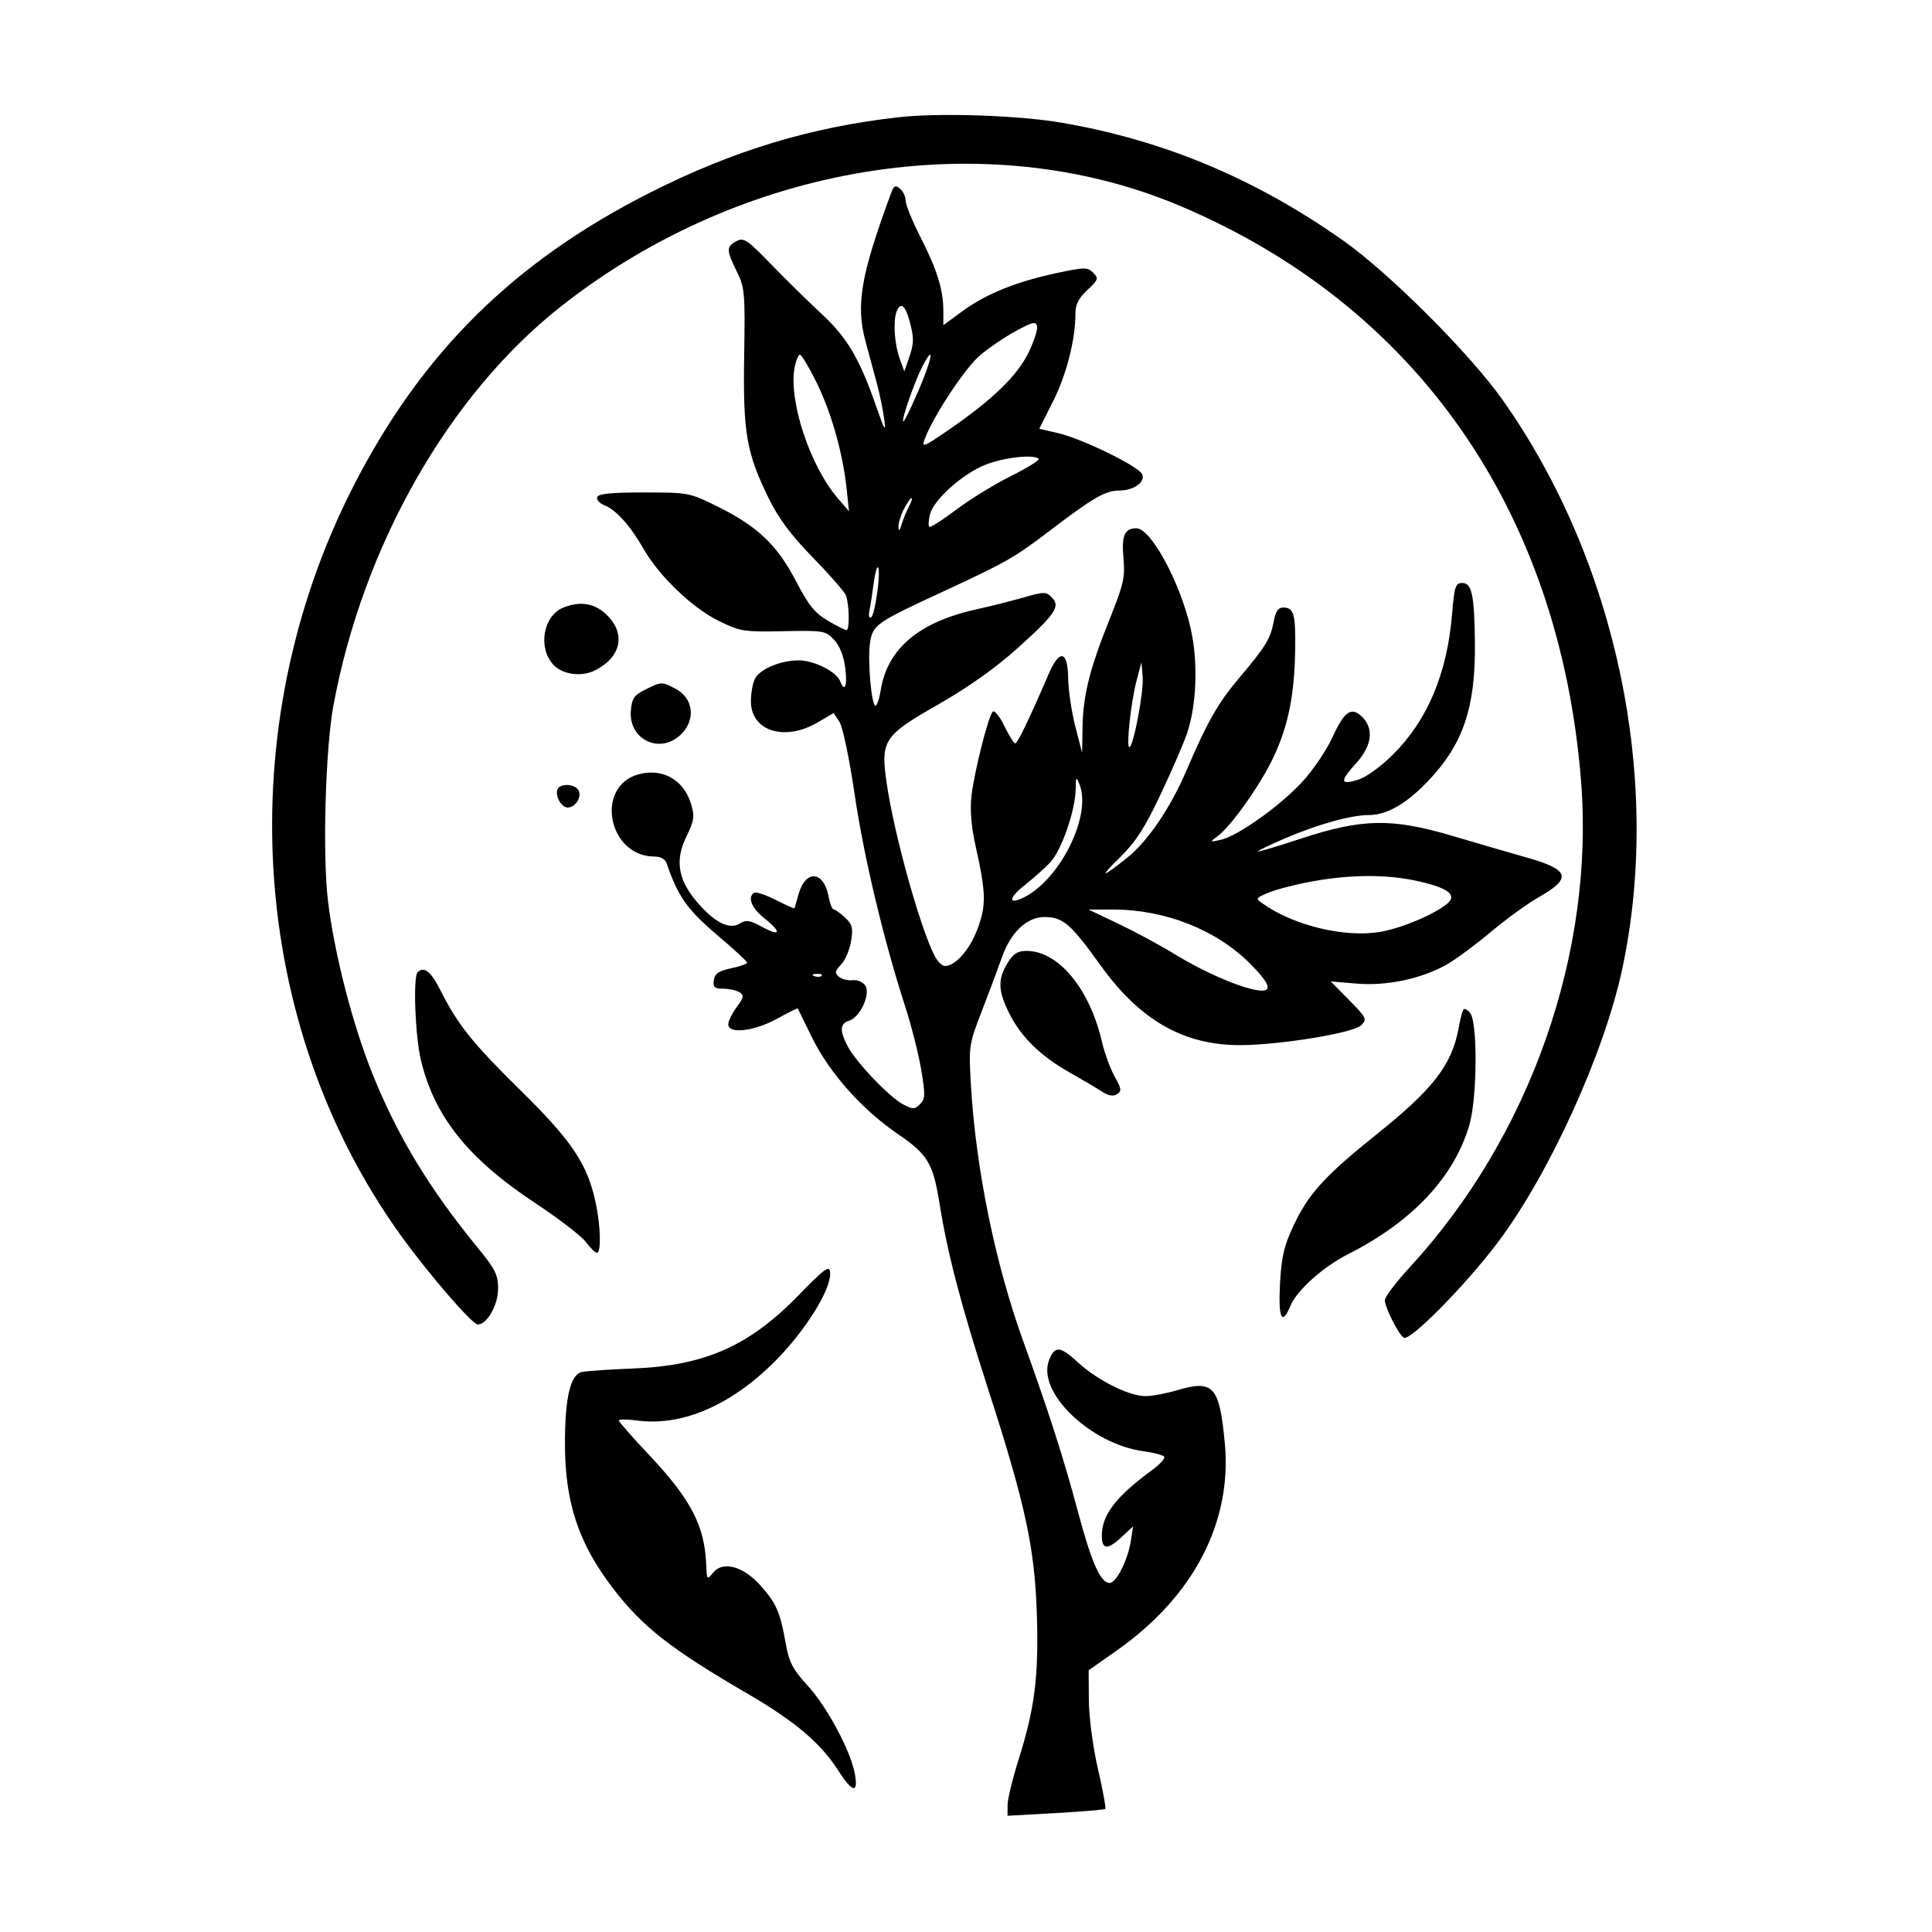 <svg xmlns="http://www.w3.org/2000/svg" width="512" height="512" viewBox="0 0 512 512" version="1.1">
	<path d="M 238.107 31.071 C 214.806 33.706, 194.463 39.865, 172.495 50.937 C 136.231 69.215, 111.698 93.484, 93.581 129 C 60.864 193.136, 65.885 271.525, 106.294 327.500 C 113.646 337.684, 125.155 351, 126.604 351 C 129.082 351, 132 345.858, 132 341.492 C 132 337.857, 131.249 336.339, 126.722 330.815 C 113.733 314.969, 105.246 300.931, 98.591 284.285 C 93.342 271.155, 88.566 252.516, 86.915 238.721 C 85.449 226.464, 86.228 198.514, 88.356 187 C 96.204 144.535, 118.978 104.585, 148.667 81.201 C 196.718 43.355, 261.343 32.858, 312.707 54.555 C 375.298 80.995, 413.207 135.275, 418.977 206.720 C 422.663 252.356, 405.535 301.143, 373.677 335.754 C 370.005 339.744, 367 343.699, 367 344.544 C 367 346.468, 370.613 353.643, 372.019 354.512 C 373.656 355.523, 388.409 340.573, 396.898 329.300 C 410.541 311.182, 425.093 279.241, 429.885 256.894 C 440.617 206.850, 428.430 148.772, 398.222 106 C 389.572 93.753, 368.238 72.420, 356 63.782 C 332.746 47.367, 308.530 37.213, 281.500 32.542 C 270.037 30.561, 248.944 29.846, 238.107 31.071 M 236.162 51.141 C 228.104 72.973, 226.756 80.798, 229.380 90.515 C 230.269 93.807, 231.607 98.750, 232.353 101.500 C 233.099 104.250, 233.981 108.525, 234.312 111 C 234.819 114.791, 234.475 114.240, 232.128 107.500 C 227.787 95.031, 224.458 89.405, 217.750 83.203 C 214.358 80.067, 208.370 74.185, 204.444 70.133 C 197.990 63.472, 197.100 62.876, 195.153 63.918 C 192.451 65.364, 192.463 66.278, 195.250 71.934 C 197.368 76.232, 197.483 77.547, 197.214 94.335 C 196.887 114.716, 197.781 119.921, 203.679 131.980 C 206.328 137.398, 209.563 141.744, 215.409 147.741 C 219.849 152.295, 223.791 156.804, 224.170 157.761 C 225.068 160.026, 225.194 167, 224.338 167 C 223.974 167, 221.742 165.867, 219.379 164.482 C 215.925 162.458, 214.266 160.395, 210.917 153.958 C 205.957 144.424, 200.726 139.456, 190.132 134.221 C 182.736 130.565, 182.444 130.510, 170.647 130.505 C 161.985 130.501, 158.556 130.844, 158.254 131.744 C 158.025 132.428, 158.887 133.395, 160.169 133.893 C 163.257 135.093, 167.089 139.364, 170.580 145.500 C 174.658 152.665, 183.524 161.150, 190.500 164.564 C 196.165 167.336, 197.119 167.487, 207.599 167.274 C 218.262 167.058, 218.789 167.146, 221.029 169.531 C 222.522 171.120, 223.590 173.808, 224.001 177.006 C 224.612 181.767, 223.863 183.692, 222.641 180.506 C 221.682 178.008, 215.726 175.008, 211.718 175.004 C 206.888 174.999, 201.469 177.256, 200.080 179.850 C 199.486 180.960, 199 183.665, 199 185.862 C 199 193.728, 207.932 196.574, 216.626 191.479 L 220.927 188.959 222.464 191.304 C 223.327 192.621, 225.084 200.998, 226.471 210.402 C 228.927 227.061, 234.187 249.153, 239.869 266.675 C 241.505 271.721, 243.418 279.266, 244.120 283.441 C 245.244 290.131, 245.209 291.220, 243.822 292.606 C 242.415 294.013, 241.943 294.022, 239.361 292.687 C 235.749 290.819, 226.790 281.429, 224.625 277.242 C 222.462 273.059, 222.577 271.269, 225.057 270.482 C 227.953 269.563, 230.769 263.427, 229.319 261.196 C 228.708 260.255, 227.219 259.617, 225.975 259.762 C 224.742 259.906, 223.103 259.501, 222.333 258.862 C 221.151 257.880, 221.242 257.372, 222.917 255.589 C 224.008 254.428, 225.195 251.632, 225.556 249.376 C 226.112 245.900, 225.862 244.949, 223.917 243.138 C 222.655 241.962, 221.308 241, 220.923 241 C 220.538 241, 219.936 239.470, 219.585 237.600 C 218.286 230.677, 213.425 230.375, 211.588 237.104 C 211.078 238.972, 210.602 240.597, 210.531 240.716 C 210.460 240.834, 208.229 239.831, 205.572 238.486 C 202.916 237.141, 200.350 236.283, 199.871 236.580 C 198.017 237.726, 199.150 240.619, 202.500 243.293 C 207.197 247.040, 206.938 248.345, 202.028 245.667 C 198.667 243.833, 197.742 243.695, 196.013 244.768 C 193.529 246.309, 189.961 244.753, 185.864 240.339 C 179.754 233.757, 178.627 228.431, 181.914 221.662 C 183.968 217.433, 184.122 216.351, 183.141 213.075 C 181.230 206.697, 175.627 203.496, 169.313 205.176 C 157.538 208.310, 161.108 227, 173.482 227 C 175.047 227, 176.296 227.688, 176.656 228.750 C 179.607 237.464, 182.167 241.118, 189.898 247.655 C 194.351 251.420, 197.996 254.774, 197.997 255.108 C 197.999 255.442, 196.088 256.118, 193.750 256.609 C 190.440 257.305, 189.429 258, 189.180 259.751 C 188.914 261.624, 189.332 262.003, 191.680 262.015 C 193.231 262.024, 195.164 262.451, 195.976 262.964 C 197.236 263.761, 197.126 264.339, 195.226 266.908 C 194.002 268.564, 193 270.612, 193 271.460 C 193 274.100, 199.865 273.314, 205.914 269.979 C 208.892 268.338, 211.367 267.109, 211.414 267.248 C 211.461 267.386, 213.212 270.949, 215.304 275.164 C 219.928 284.481, 228.480 294.066, 237.932 300.523 C 245.901 305.969, 247.272 308.258, 248.991 319 C 251.116 332.283, 254.713 346.012, 261.843 368.061 C 271.724 398.619, 274.229 410.200, 274.781 427.889 C 275.291 444.248, 274.221 452.735, 269.935 466.314 C 268.340 471.366, 267.027 476.783, 267.018 478.351 L 267 481.201 279.750 480.483 C 286.762 480.088, 292.684 479.596, 292.910 479.389 C 293.135 479.183, 292.260 474.398, 290.965 468.757 C 289.611 462.860, 288.587 455.130, 288.555 450.572 L 288.500 442.645 296 437.367 C 316.280 423.096, 326.535 403.437, 324.595 382.546 C 323.185 367.355, 321.579 365.563, 311.946 368.424 C 309.026 369.291, 305.256 369.996, 303.568 369.990 C 299.152 369.976, 290.828 365.805, 285.600 360.985 C 280.915 356.667, 279.490 356.582, 277.989 360.530 C 274.761 369.018, 289.107 382.751, 303.146 384.614 C 305.840 384.971, 308.268 385.625, 308.541 386.067 C 308.814 386.508, 307.342 388.110, 305.269 389.626 C 295.734 396.600, 292 401.474, 292 406.950 C 292 410.733, 293.516 410.818, 297.332 407.250 L 300.273 404.500 299.689 408.312 C 298.908 413.415, 295.844 419.500, 294.056 419.500 C 291.644 419.500, 289.252 414.093, 285.607 400.401 C 281.969 386.739, 277.869 373.968, 271.192 355.500 C 263.709 334.805, 258.566 309.559, 257.286 287.237 C 256.710 277.205, 256.778 276.766, 260.273 267.737 C 262.239 262.657, 264.596 256.358, 265.510 253.741 C 267.839 247.074, 272.146 242.994, 276.827 243.022 C 281.719 243.052, 283.734 244.796, 291.729 255.925 C 302.145 270.425, 313.791 277.040, 328.771 276.967 C 339.365 276.916, 358.682 273.746, 360.701 271.728 C 362.335 270.093, 362.168 269.739, 357.544 265.045 L 352.662 260.088 359.581 260.667 C 367.701 261.347, 377.110 259.298, 383.756 255.403 C 386.123 254.015, 391.309 250.153, 395.280 246.819 C 399.251 243.485, 404.902 239.397, 407.837 237.734 C 416.678 232.726, 415.954 230.444, 404.500 227.226 C 400.650 226.144, 391.875 223.589, 385 221.549 C 368.809 216.743, 360.989 216.890, 344.545 222.312 C 338.520 224.298, 333.471 225.804, 333.325 225.659 C 333.180 225.513, 336.416 223.951, 340.517 222.188 C 349.192 218.457, 358.021 216, 362.750 216 C 367.568 216, 372.792 212.970, 378.646 206.780 C 387.767 197.136, 391.042 187.415, 390.867 170.500 C 390.734 157.634, 390.072 154.500, 387.490 154.500 C 385.719 154.500, 385.425 155.410, 384.814 162.773 C 383.511 178.497, 378.280 190.909, 369.139 199.972 C 365.760 203.323, 361.997 206.014, 359.750 206.688 C 355.085 208.087, 355.030 207.079, 359.500 202.132 C 363.568 197.629, 364.133 193.133, 361.023 190.023 C 358.158 187.158, 356.279 188.430, 353.121 195.375 C 351.589 198.744, 348.006 204.042, 345.159 207.149 C 339.307 213.537, 328 221.583, 323.500 222.563 C 320.553 223.204, 320.538 223.187, 322.661 221.614 C 326.351 218.877, 334.149 207.830, 337.564 200.500 C 341.433 192.195, 343.046 184.135, 343.232 172.181 C 343.379 162.728, 342.888 161, 340.052 161 C 338.726 161, 338.034 162.033, 337.537 164.750 C 336.720 169.223, 335.319 171.504, 328.338 179.734 C 322.813 186.247, 319.934 191.310, 314.395 204.247 C 310.169 214.118, 304.211 222.893, 298.768 227.263 C 291.872 232.800, 291.117 232.773, 296.822 227.194 C 300.927 223.180, 303.361 219.418, 307.467 210.745 C 310.395 204.560, 313.571 197.250, 314.525 194.500 C 317.108 187.051, 317.553 175.584, 315.600 166.807 C 312.867 154.521, 305.039 140, 301.149 140 C 298.016 140, 297.183 141.928, 297.727 147.925 C 298.185 152.980, 297.760 154.868, 294.123 163.933 C 288.781 177.249, 287.026 184.209, 286.885 192.644 L 286.770 199.500 284.967 192.500 C 283.975 188.650, 283.126 182.912, 283.082 179.750 C 282.977 172.353, 280.776 171.933, 277.846 178.750 C 272.872 190.326, 269.655 197, 269.051 197 C 268.692 197, 267.383 194.910, 266.143 192.357 C 264.902 189.803, 263.522 188.115, 263.076 188.607 C 261.862 189.944, 258.144 204.720, 257.441 211 C 257.038 214.604, 257.402 219.086, 258.499 224 C 261.327 236.677, 261.404 239.915, 259.029 246.227 C 256.953 251.742, 253.190 256, 250.391 256 C 249.654 256, 248.420 254.762, 247.649 253.250 C 243.798 245.695, 237.007 221.275, 235.023 207.847 C 233.298 196.170, 234.041 195.021, 248.743 186.630 C 256.606 182.143, 263.853 176.997, 269.640 171.794 C 279.752 162.702, 281.110 160.681, 278.715 158.286 C 277.210 156.781, 276.646 156.784, 271.293 158.329 C 268.107 159.248, 262.458 160.669, 258.741 161.488 C 243.531 164.836, 235.157 171.910, 233.401 182.895 C 233.040 185.153, 232.414 187, 232.010 187 C 230.912 187, 229.865 174.697, 230.581 170.216 C 231.320 165.598, 232.218 164.969, 249.500 156.971 C 266.684 149.019, 268.809 147.809, 278.249 140.606 C 289.622 131.928, 292.938 130.008, 296.559 130.004 C 300.389 129.999, 303.529 127.820, 302.724 125.724 C 301.939 123.676, 286.911 116.304, 280.460 114.801 L 275.420 113.626 279.114 106.272 C 282.660 99.214, 285 89.990, 285 83.069 C 285 80.692, 285.861 78.998, 288.162 76.849 C 291.081 74.122, 291.199 73.770, 289.698 72.270 C 288.197 70.769, 287.436 70.780, 279.786 72.420 C 269.199 74.690, 261.204 77.946, 254.954 82.534 L 250 86.170 249.994 82.335 C 249.986 76.763, 248.351 71.505, 243.919 62.807 C 241.764 58.575, 240 54.243, 240 53.179 C 240 52.115, 239.332 50.691, 238.517 50.014 C 237.292 48.997, 236.881 49.194, 236.162 51.141 M 237.607 82.582 C 236.646 85.085, 237.039 91.186, 238.403 94.965 L 239.655 98.429 240.827 95.065 C 242.262 90.950, 242.278 89.542, 240.947 84.750 C 239.844 80.776, 238.608 79.974, 237.607 82.582 M 269.277 87.685 C 266.404 89.233, 262.129 92.124, 259.777 94.109 C 255.805 97.461, 247.438 110.088, 245.081 116.287 C 244.129 118.791, 244.587 118.614, 251.668 113.739 C 263.021 105.924, 269.573 99.573, 272.542 93.505 C 273.988 90.548, 275.020 87.396, 274.836 86.500 C 274.548 85.102, 273.757 85.270, 269.277 87.685 M 210.580 97.425 C 208.940 106.169, 214.639 123.441, 221.988 132 L 224.993 135.500 224.360 129.500 C 223.364 120.070, 220.302 109.261, 216.373 101.308 C 214.387 97.289, 212.415 94, 211.992 94 C 211.569 94, 210.933 95.541, 210.580 97.425 M 244.464 97.070 C 242.384 101.092, 238.862 111.195, 239.364 111.698 C 239.568 111.901, 241.402 108.185, 243.440 103.440 C 247.080 94.966, 247.770 90.677, 244.464 97.070 M 261.356 123.082 C 255.262 125.426, 247.444 132.361, 246.459 136.297 C 246.075 137.835, 245.986 139.319, 246.262 139.596 C 246.539 139.872, 249.704 137.873, 253.297 135.154 C 256.889 132.435, 263.434 128.405, 267.842 126.199 C 272.249 123.993, 275.588 121.921, 275.261 121.594 C 274.022 120.355, 266.298 121.182, 261.356 123.082 M 239.526 134.950 C 238.687 136.573, 238.039 138.711, 238.086 139.700 C 238.143 140.897, 238.432 140.643, 238.948 138.942 C 239.375 137.534, 240.252 135.397, 240.897 134.192 C 241.543 132.986, 241.841 132, 241.561 132 C 241.281 132, 240.365 133.328, 239.526 134.950 M 231.520 154.658 C 231.174 157.321, 230.672 160.550, 230.405 161.834 C 230.131 163.152, 230.330 163.914, 230.862 163.586 C 231.906 162.940, 233.521 151.187, 232.680 150.347 C 232.389 150.055, 231.867 151.995, 231.520 154.658 M 149.308 161.010 C 143.982 163.155, 142.472 171.550, 146.595 176.104 C 149.041 178.808, 154.157 179.487, 157.818 177.594 C 164.583 174.096, 165.880 168.034, 160.923 163.077 C 157.718 159.872, 153.844 159.183, 149.308 161.010 M 301.199 180.397 C 299.723 185.950, 298.414 198, 299.287 198 C 300.355 198, 303.141 183.321, 302.819 179.392 L 302.500 175.500 301.199 180.397 M 171 182.752 C 168.030 184.235, 167.452 185.085, 167.183 188.364 C 166.548 196.104, 175.053 200.038, 180.545 194.545 C 184.487 190.604, 183.730 184.946, 178.928 182.463 C 175.381 180.628, 175.240 180.634, 171 182.752 M 285.063 209.145 C 284.963 214.943, 281.247 225.534, 278.219 228.656 C 276.702 230.220, 273.670 232.911, 271.480 234.636 C 267.085 238.098, 267.196 239.996, 271.657 237.656 C 281.188 232.656, 289.303 215.952, 286.098 207.930 C 285.197 205.677, 285.122 205.765, 285.063 209.145 M 147.718 209.250 C 147.093 210.995, 148.798 214, 150.413 214 C 152.402 214, 154.124 211.488, 153.410 209.627 C 152.678 207.718, 148.370 207.432, 147.718 209.250 M 347.732 233.584 C 343.460 234.356, 338.314 235.678, 336.297 236.520 C 332.651 238.044, 332.643 238.061, 334.809 239.579 C 342.969 245.294, 356.284 248.500, 365.580 246.987 C 371.131 246.084, 379.806 242.483, 383.398 239.591 C 386.300 237.255, 384.003 235.388, 375.984 233.564 C 367.708 231.682, 358.214 231.689, 347.732 233.584 M 296.500 244.866 C 300.900 246.962, 307.533 250.542, 311.240 252.822 C 318.659 257.384, 327.719 261.392, 332.750 262.339 C 337.446 263.222, 336.971 261.066, 331.196 255.292 C 322.281 246.376, 308.663 241.016, 295 241.042 L 288.500 241.055 296.500 244.866 M 266.989 255.250 C 264.374 259.539, 264.485 262.574, 267.477 268.578 C 270.585 274.814, 275.786 279.898, 283.500 284.240 C 286.800 286.097, 290.629 288.359, 292.010 289.266 C 293.721 290.390, 294.994 290.616, 296.010 289.975 C 297.300 289.161, 297.217 288.529, 295.389 285.267 C 294.229 283.195, 292.705 279.025, 292.003 276 C 288.743 261.955, 280.461 252, 272.035 252 C 269.651 252, 268.531 252.721, 266.989 255.250 M 110.667 257.667 C 109.445 258.888, 110.009 274.413, 111.506 280.760 C 115.058 295.826, 123.974 307.015, 141.836 318.822 C 148.071 322.943, 154.119 327.594, 155.275 329.157 C 156.430 330.721, 157.741 332, 158.188 332 C 159.354 332, 159.188 324.983, 157.875 318.799 C 155.688 308.502, 151.649 302.445, 138.020 289.030 C 125.083 276.295, 121.356 271.632, 116.618 262.250 C 114.169 257.402, 112.340 255.993, 110.667 257.667 M 215.813 258.683 C 216.534 258.972, 217.397 258.936, 217.729 258.604 C 218.061 258.272, 217.471 258.036, 216.417 258.079 C 215.252 258.127, 215.015 258.364, 215.813 258.683 M 387.784 267.599 C 387.497 268.094, 386.941 270.279, 386.548 272.453 C 384.798 282.129, 379.831 288.585, 364.998 300.461 C 351.035 311.640, 346.740 316.367, 342.704 325 C 340.259 330.230, 339.576 333.210, 339.210 340.250 C 338.734 349.405, 339.731 351.477, 341.990 346.025 C 343.660 341.992, 350.671 335.706, 357.160 332.424 C 374.298 323.756, 385.354 311.980, 389.415 298.068 C 391.461 291.058, 391.621 271.231, 389.653 268.540 C 388.912 267.526, 388.071 267.103, 387.784 267.599 M 211.500 343.385 C 198.527 356.696, 186.794 361.893, 168.001 362.655 C 161.675 362.912, 155.504 363.324, 154.286 363.571 C 151.179 364.201, 149.727 370.216, 149.718 382.500 C 149.706 398.145, 153.333 409.066, 162.506 421 C 170.340 431.193, 177.832 437.048, 198.233 448.919 C 210.590 456.109, 217.443 461.899, 221.998 468.998 C 225.856 475.009, 227.474 475.452, 226.574 470.250 C 225.527 464.197, 219.315 452.507, 214.110 446.795 C 210.045 442.334, 209.119 440.555, 208.225 435.500 C 206.769 427.254, 205.666 424.743, 201.454 420.081 C 196.888 415.027, 191.546 413.608, 188.986 416.769 C 187.365 418.770, 187.317 418.718, 187.162 414.776 C 186.753 404.324, 183.152 397.400, 171.930 385.486 C 167.569 380.856, 164 376.785, 164 376.440 C 164 376.095, 166.137 376.098, 168.750 376.447 C 180.759 378.051, 193.745 372.454, 205.543 360.589 C 213.254 352.834, 220 342.119, 220 337.627 C 220 335.038, 218.929 335.763, 211.500 343.385" stroke="none" fill="black" fill-rule="evenodd"/>
</svg>